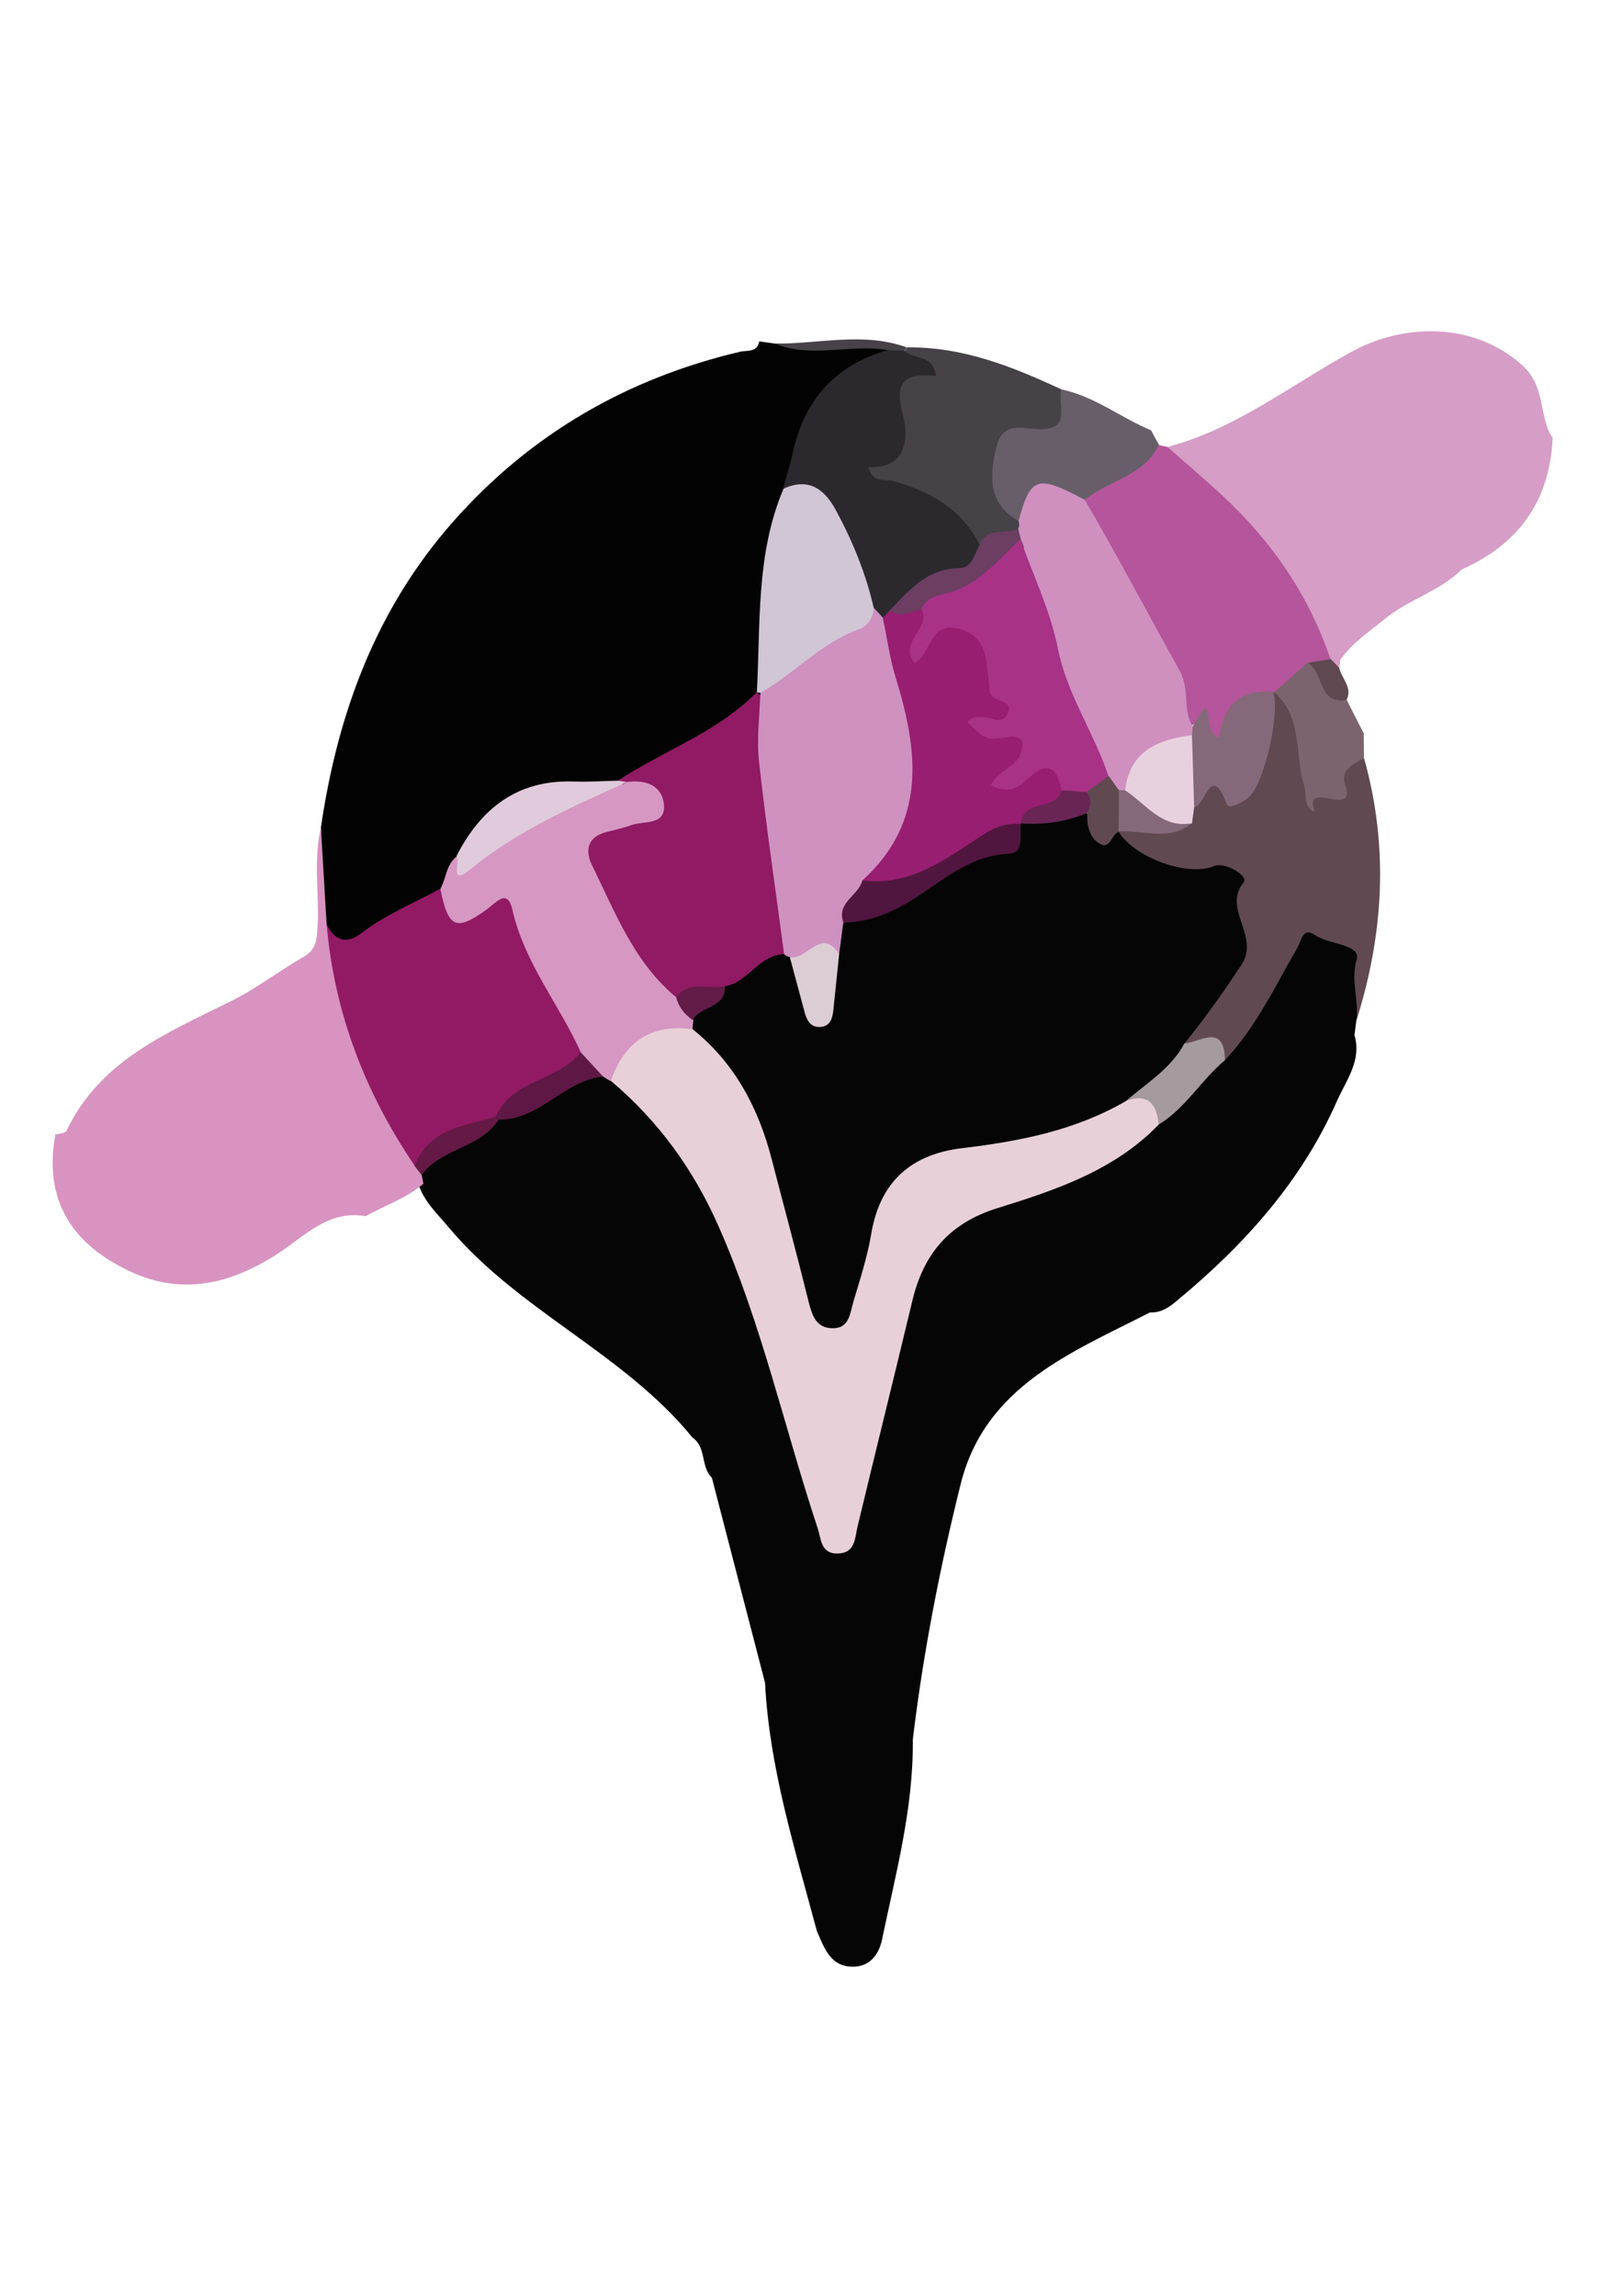 <?xml version="1.0" encoding="utf-8"?>
<!-- Generator: Adobe Illustrator 25.4.1, SVG Export Plug-In . SVG Version: 6.00 Build 0)  -->
<svg version="1.1" id="Capa_1" xmlns="http://www.w3.org/2000/svg" xmlns:xlink="http://www.w3.org/1999/xlink" x="0px" y="0px"
	 viewBox="0 0 595.3 841.9" style="enable-background:new 0 0 595.3 841.9;" xml:space="preserve">
<style type="text/css">
	.st0{fill:#D69DC6;}
	.st1{fill:#7C646F;}
	.st2{fill:#604950;}
	.st3{fill:#050506;}
	.st4{fill:#030304;}
	.st5{fill:#464248;}
	.st6{fill:#675E69;}
	.st7{fill:#B5559B;}
	.st8{fill:#D893C0;}
	.st9{fill:#E8D0D8;}
	.st10{fill:#D697C3;}
	.st11{fill:#A59A9E;}
	.st12{fill:#5F1845;}
	.st13{fill:#651945;}
	.st14{fill:#921A64;}
	.st15{fill:#901A63;}
	.st16{fill:#2B292D;}
	.st17{fill:#D1C6D5;}
	.st18{fill:#DFCBDC;}
	.st19{fill:#CF90BF;}
	.st20{fill:#6B3E62;}
	.st21{fill:#85697A;}
	.st22{fill:#E8D1DF;}
	.st23{fill:#631B48;}
	.st24{fill:#CE91C0;}
	.st25{fill:#981E71;}
	.st26{fill:#A73286;}
	.st27{fill:#51163F;}
	.st28{fill:#DCCCD4;}
	.st29{fill:#692556;}
</style>
<path class="st0" d="M428.2,163.9c25.2-6.6,45.5-22.9,67.9-35.1c18.2-9.9,44.1-11.2,62.3,5.2c8.8,8,5.8,18.6,11.1,26.7
	c-1.1,23-12.4,38.8-33.3,48.1c-8.2,8.1-19.6,11-28.4,18.3c-5.7,4.7-11.9,8.7-16.2,14.9c0,1-0.2,1.9-0.4,2.9c-2.6,0.8-4-0.8-5.2-2.7
	c-12.3-24.3-25.9-47.6-47.9-65C433.9,173.9,427,171.7,428.2,163.9z"/>
<path class="st1" d="M500.2,268.9c0,3,0.1,6,0.1,9c-5.7,5.3,0.2,16.1-11.8,19.6c-10,2.9-12.5,0.6-13.5-7.8c-1.6-12.2-5-24-8-35.8
	c1.1-7,5.6-10.9,12-13c7.9,2.5,9.1,11.4,15,15.8C496,260.8,498.1,264.8,500.2,268.9z"/>
<path class="st2" d="M493.9,256.7c-10.8,1.8-8.1-10.7-14.5-13.7c2.3-4.1,5.4-3.4,8.6-1.4c1.1,1.1,2.2,2.2,3.2,3.3
	C492.1,248.9,496.2,252.1,493.9,256.7z"/>
<path class="st3" d="M421.8,481.3c-28.8,14.7-60.4,27-69.4,62.8c-7.7,30.9-13.8,62.2-17.6,93.9c0.3,25.1-6.3,49.2-11.3,73.4
	c-1.1,5.1-4.2,9.5-9.9,9.8c-8.9,0.5-11.2-6.7-14-13.1c-8-30-17.4-59.7-19-91c-6.5-25.1-13-50.1-19.5-75.2c-4.2-4-1.9-11.2-7.1-14.7
	c-25.2-31-63.9-46.5-89.5-77.2c-4.1-4.9-8.9-9.3-11-15.6c-0.3-1.4-0.4-2.9-0.2-4.3c6.1-12.1,19.8-13.9,29.2-21.6
	c13.6-3.3,23.4-15.5,38.2-16.2c1.5,0.1,3,0.4,4.4,0.9c15.6,11.4,27.2,26.2,36.1,43.3c18.2,34.9,26.1,73.3,38.6,110.2
	c1.7,5,2.1,10.7,6.7,14.6c6-3.7,5.6-9.7,7-14.7c6-21.2,10.2-42.8,15.3-64.2c5.5-22.8,18.1-38.1,41.3-44.8
	c18.8-5.4,36.4-13.9,51.6-26.7c10.9-6.1,15.5-18.5,25.4-25.5c10.1-11.2,17.1-24.5,24.3-37.6c3.7-6.7,7.5-11.1,15-7
	c6.3,3.4,18.6,1.8,13.6,15.9c-1.9,5.3-0.7,11.8-2.5,17.5c-0.2,1.8-0.5,3.6-0.7,5.4c2.7,9.2-2.9,16.4-6.3,23.9
	c-12.9,29.4-33.7,52.6-58.1,72.9C429.4,479,426.2,481.5,421.8,481.3z"/>
<path class="st4" d="M117.7,303.5c6.1-41.8,20.2-80.2,48.6-112.3c28.3-32,63.6-52.4,105.1-62.2c2.7-0.6,6.3,0.3,7.1-3.8
	c1.9,0.3,3.9,0.5,5.8,0.8c13.5,0.9,27,0,40.4,0.5c2.2,1,3.1,3.4,1.1,4.3c-21.7,10.1-30.5,28.9-35.1,50.8c-8.9,22.6-7,46.6-9.5,70.1
	c-6.3,16.9-24.1,19.5-36.4,28.9c-4.9,3.7-11.3,6.1-17.3,8.5c-4.2,1.5-8.7,1.9-13.1,1.5c-19.9-1.5-34,7.4-43.9,24
	c-2.9,4.3-4.4,9.6-8.2,13.4c-7.7,6.3-16.7,10.8-25.3,15.7c-12.6,7.1-15,5.9-19.2-8.4C117.7,324.7,117.9,314.1,117.7,303.5z"/>
<path class="st5" d="M332.6,127.4c20.4-0.3,38.7,7,56.7,15.4c4.7,7.6,5.1,14.2-4.9,17.5c-19.5,6.4-20.8,10-9.9,28.7
	c0.7,1.2,1,2.5,1,3.9c-4,6.6-10.9,6.7-17.4,7.9c-10-11.5-22.3-18.9-37.3-22.8c-6.5-1.7-6.6-7.2-0.2-10.5c4-2.1,6.2-4.8,6.2-9.2
	c0.2-9-1.3-18.5,6.8-25.4c0.2-0.1-1.6-2.3-2-3.8C332,128.6,332.3,128,332.6,127.4z"/>
<path class="st6" d="M373.7,191.1c-11.3-6.3-10.8-16.3-8.3-26.9c2.4-10.3,9.9-6.7,16.6-6.8c11.2-0.1,5.7-9.3,7.3-14.6
	c12.1,2.5,21.8,10.4,32.9,15c1,1.8,1.9,3.6,2.9,5.3c4.5,6.3-1,8.8-4.7,11.5c-6,4.3-12.6,7.5-19.6,9.8
	C390.9,183.5,380.4,179.5,373.7,191.1z"/>
<path class="st5" d="M325.6,128.4c-13.7-2.4-27.9,3.2-41.4-2.4c16.1,0.2,32.4-4.4,48.4,1.4l-0.8,1.2
	C329.6,129.8,327.6,130,325.6,128.4z"/>
<path class="st7" d="M397.9,183.3c8.7-7.2,21.6-8.6,27.1-20.1c1.1,0.2,2.1,0.5,3.2,0.7c6.6,5.8,13.3,11.5,19.8,17.5
	c18.2,16.8,32,36.6,40,60.3c-2.9,0.5-5.8,0.9-8.6,1.4c-4,3.6-8,7.2-12,10.7c-0.4,0.6-0.7,1.2-1.1,1.8c-5.7,3.4-13.3,4.4-14.5,13.1
	c-0.3,2.4-2.8,4.3-5.5,4.2c-2.8-0.1-5.2-2.1-4.8-4.7c1.2-8.2-3.1-2-5-2.1c-0.4-0.3-0.7-0.7-1.1-1c-5.5-5.3,2.4-14.1-7-20.2
	c-6.9-4.4-9.6-15.6-13.1-24.3s-10.4-15.5-14.3-24.1C399.1,192.2,394.1,188.8,397.9,183.3z"/>
<path class="st8" d="M117.7,303.5c0.7,11.8,1.4,23.6,2.1,35.5c9.7,29.1,17.2,59,33.3,85.6c0.8,2,1,4.3,1.6,6.4c0.2,1,0.4,2,0.6,3.1
	c-6.3,5.4-14.1,7.9-21.2,11.9c-13.6-2.4-22.2,7.2-32,13.6c-17.2,11.2-35.2,15.7-54.5,6.6c-21.1-9.9-31.7-26-27.3-50.1
	c1.4-0.4,3.7-0.5,4.1-1.4c12.3-25.9,36.9-35.9,60.4-47.6c9.3-4.6,17.6-11.1,26.7-16.3c4.9-2.8,4.7-7,5-11.5
	C117.1,327.3,114.9,315.3,117.7,303.5z"/>
<path class="st2" d="M497.5,374.3c1.1-7.4-2.2-14.3,0.1-22.4c1.6-5.7-10.1-5.4-15.3-9c-4.5-3.1-4.8,1.9-6.5,4.8
	c-8.2,14.1-15.2,29.2-26.6,41.2c-3.2-7.2-10.9-2.5-15.5-6c-0.7-7.5,6.1-10.9,9.2-16.3c5.8-10,15-19.1,6.7-32.4
	c-2.4-3.9,2.9-9.5-0.8-15.2c-10.9,2.7-22.1,2.8-32.8-2.9c-4.7-2.5-9-4.8-5.9-11.2c6.8-5.2,16.3,0.1,22.9-6c1.2-1.6,2.3-3.3,3.3-4.9
	c4-4.4,6.4-11.8,15.2-5.7c4.9,3.4,6.8-2.5,7.6-5.9c2.4-9.6,5.7-18.9,8-28.5h0.4c10.4,9.2,7.3,22.9,10.9,34.4
	c1.1,3.4-0.7,7.6,3.9,9.5c-4.9-12.7,15.6,2.9,11.1-10c-2-5.6,3.1-7.5,6.9-9.8C509.4,310.3,507.6,342.4,497.5,374.3z"/>
<path class="st9" d="M425,412.4c-16.2,16.8-37.7,24-59,30.6c-17.8,5.5-27.3,16.8-31.4,34.2c-6.6,27.6-13.5,55.2-20.1,82.8
	c-1,4.3-0.8,9.4-7,9.7c-6.5,0.3-6.3-5.4-7.6-9.3c-12.2-36.8-20.5-74.9-36.3-110.6c-9.2-20.9-22.1-38.7-39.5-53.4
	c-1-16,12.7-25.5,30.9-21.4c22.1,14.8,28.8,38.4,35.5,62c3.4,12,5.7,24.2,9.4,36.1c0.8,2.7,1.6,6.3,5.6,5.8c2.8-0.4,3.6-3.2,4.4-5.5
	c2.9-9,5.2-18.2,7.7-27.3c4.6-16.2,15.3-25.2,31.4-28.1c21.6-3.9,43.2-7.4,63.2-17C421.9,398.7,428.2,400.2,425,412.4z"/>
<path class="st10" d="M253.8,377.4c-14.8-1.9-24.7,4.4-29.8,19.1c-0.9-0.5-1.9-1.1-2.8-1.7c-4.3-2.5-8.9-4.6-11.6-9.1
	c-7.9-12.5-16.4-24.7-21.1-38.9c-2.3-6.9-4.5-10.5-13.6-7.4c-11.4,3.9-15.5-1.2-13.4-13.4c2.2-3.9,2.1-8.9,6-11.9
	c11.1,0.4,16.4-9.9,25.4-13.7c12.6-5.3,24.6-11.9,38.2-14.7c8.5-2.5,14.2,1.2,15.4,9.2c1.1,7.6-5.9,9.2-11.6,11.2
	c-16.3,5.7-16.2,5.7-8.5,21.7c6.1,12.6,13.2,24.5,22.7,34.7c2.4,3.5,4.9,7,6.3,11C255.4,375.1,254.9,376.3,253.8,377.4z"/>
<path class="st11" d="M425,412.4c-0.7-7.5-3.9-11.6-12-8.7c3.5-10.7,11.9-16.3,21.3-21c6.1-0.6,14.8-7.6,15,6.1
	C440.5,396.1,434.9,406.4,425,412.4z"/>
<path class="st12" d="M213,385.9c2.7,3,5.5,5.9,8.2,8.9c-14.4,1.4-23.2,16-38.2,15.8c-1.3-0.8-2.1-1.9-2.3-3.5
	C187.1,393.5,199.8,389.3,213,385.9z"/>
<path class="st13" d="M154.6,430.9c-0.9-1.1-1.7-2.3-2.6-3.4c-0.1-12.5,14.3-21.3,29.7-18c0.4,0.4,0.8,0.7,1.2,1.1
	C176.2,421.1,161.9,421,154.6,430.9z"/>
<path class="st14" d="M181.8,409.5c-11.5,3.4-24.4,4.3-29.7,18c-18.2-26.8-29.5-56.1-32.3-88.6c2.8,6,7.3,7.5,12.5,3.5
	c9-7,19.4-11.1,29.2-16.5c2.9,14.4,5.7,15.7,16.8,7.8c3.3-2.3,7.8-8.3,9.6-0.2c4.4,19.5,17.1,34.7,25.1,52.3
	C204.7,396.6,187.7,395.8,181.8,409.5z"/>
<path class="st15" d="M248.1,365.8c-15.5-12.8-22.4-31.1-30.9-48.4c-2.9-5.9-1.5-10.7,5.7-12.4c2.9-0.7,5.8-1.4,8.6-2.4
	c4.7-1.7,12.9,0.3,12-7.8c-0.8-6.9-6.9-9-13.7-8c-1.3,1.3-2.3,1.1-3.2-0.5c16.8-11.1,36.5-17.7,50.9-32.4c0.7,0.6,1.4,1.1,2.1,1.6
	c2.6,30.9,10.7,61.2,10,92.5c-6.1,7.7-13.7,13.3-23.2,16.3C260.4,365.8,254.3,366.5,248.1,365.8z"/>
<path class="st16" d="M325.6,128.4c2.1,0.1,4.1,0.2,6.2,0.2c3.2,3.4,10.5,1.1,11.5,9.3c-10.3-1-15.7,0.9-12.2,14
	c1.9,7.1,2.6,20.1-12.6,19.4c1.6,6,6,4.3,8.9,5.1c13.8,3.7,25.3,10.2,31.9,23.4c2.3,6.9-1.8,10.9-7.3,11.6c-10.2,1.3-16,8.5-23,14.3
	c-1.8,1.3-3.7,2.2-6,1.9c-2.1-0.8-3.6-2.3-4.7-4.2c-3.6-8.5-6.4-17.3-10.4-25.8c-4.4-9.3-9.8-16.7-20.6-18.6
	c1.1-4.2,2.5-8.4,3.4-12.7C294.9,146.9,306.2,133.9,325.6,128.4z"/>
<path class="st17" d="M287.4,179.2c9.3-4.2,15.1,0.2,19.3,8.1c6.1,11.3,10.9,23.1,13.8,35.7c0.8,1.8,2.1,4.5,0.7,5.5
	c-13.4,9.7-24.6,23-42.3,25.6l-1.3-0.2C279,228.7,277.2,203.2,287.4,179.2z"/>
<path class="st18" d="M226.7,286.3c1.1,0.2,2.1,0.3,3.2,0.5c-19.9,9.1-40,17.7-57.1,31.8c-8.3,6.8-3.8-2.7-5.4-4.6
	c9-17.6,22.4-28.1,43-27.4C215.8,286.8,221.3,286.4,226.7,286.3z"/>
<path class="st19" d="M397.9,183.3c12,20.6,23.1,41.7,34.7,62.5c4,7.2,1,14.3,4.8,20.4c0.7,1.4,0.5,2.6-0.5,3.7
	c-8.6,5.3-17.7,9.9-22.5,19.6c-1.1,1-2.4,1.4-3.9,1.4c-2.9-1-4.9-3.1-6.8-5.4c-15.6-27.2-24-57-30.8-87.3c-0.1-1.5,0.1-2.9,0.5-4.3
	c0.5-0.9,0.6-1.8,0.2-2.8C378,174.7,380.4,174,397.9,183.3z"/>
<path class="st20" d="M373.5,193.9c0.3,1.4,0.6,2.7,1,4.1c3.5,6.5-2.9,5.1-5,7.6c-8.3,9.9-17.1,17.7-30.2,20
	c-4.6,1.7-9.5,4.8-13-1.7c7.2-7.5,13.8-15.5,25.8-15.6c4.4,0,5.3-5.1,7.2-8.4C362,192.8,369,196.3,373.5,193.9z"/>
<path class="st21" d="M437.2,269.6c0.1-1.1,0.2-2.2,0.3-3.4c1.3-2,2.5-4,4.2-6.7c3.2,2.7-0.1,8.5,5.5,11.1
	c1.3-11.8,7.8-18,19.8-16.8c2.7,7.6-3.5,34.5-9.2,38.8c-2.3,1.8-7,4.4-7.8,2.3c-5.9-15.9-8.2,1.4-12.1,1.1
	C430.8,287.4,431.4,278.6,437.2,269.6z"/>
<path class="st3" d="M265.9,361.7c8.6-1.5,12.5-11.5,21.7-11.8c1.3-0.7,2.6-0.6,3.7,0.4c3.8,5.2,3.1,12.3,8.2,18.6
	c3.4-7.1,3.1-14.2,4.6-20.8c0.4-3.6,0.7-7.2,2.9-10.4c21.9-5.9,38.8-22,60-29.3c2.5-0.8,3.4-3.5,4.9-5.5c0.9-1.2,1.9-2.2,3.2-2.9
	c6.9-2.2,14-3.1,21.2-3c4.7,1.4,6.5,7.7,12.4,7.1c0.5,0.3,1.1,0.6,1.6,0.9c5.7,9.5,25.6,16.7,35,12.6c3.9-1.7,12.7,3.6,10.9,5.9
	c-8.1,10.1,6.2,19.6-0.9,30.4c-6.6,10-13.4,19.6-20.9,28.8c-4.9,9.2-13.8,14.4-21.3,21c-18.5,10.8-38.9,14.8-59.8,17.3
	c-19.1,2.2-30.6,12.3-33.8,31.8c-1.4,8.3-4.1,16.5-6.5,24.6c-1.2,4.1-1.4,9.7-7.5,9.7c-6.3,0-7.7-4.9-9-10.1
	c-4.3-17.4-9-34.7-13.5-52.1c-4.9-18.8-13.6-35.2-29-47.5c0.1-1.1,0.2-2.1,0.3-3.2C253.1,365.3,263,366.8,265.9,361.7z"/>
<path class="st22" d="M437.2,269.6c0.3,8.8,0.5,17.6,0.8,26.5c-0.3,2-0.5,3.9-0.8,5.9c-11.8,3.3-20.5,0.3-24.5-12.1
	C414.4,275.3,424.8,271.2,437.2,269.6z"/>
<path class="st21" d="M412.6,289.8c7.7,4.9,13.4,14.1,24.5,12.1c-8.3,6.9-17.9,2.2-26.9,3.1l-0.1-0.1c-4.3-5.1-4.1-10.2,0.1-15.2
	C411.1,289.8,411.8,289.8,412.6,289.8z"/>
<path class="st23" d="M265.9,361.7c0.4,8.2-9.1,7.1-11.8,12.4c-3-2.1-5.2-4.8-6.1-8.4C252.9,359.4,260,362.9,265.9,361.7z"/>
<path class="st24" d="M309.3,338.4c-0.5,3.8-1,7.6-1.5,11.4c-6,0.6-11.9,4.1-18.1,1.2c-0.8-0.2-1.5-0.5-2.1-1.1
	c-3.1-23.5-6.6-47-9.2-70.6c-0.9-8.3,0.2-16.8,0.5-25.2c12.4-7,22.1-18.2,35.8-23.2c3.6-1.3,5.5-4.1,5.8-8c1.1,1.2,2.2,2.4,3.3,3.6
	c19.9,26.2,18.8,71.6-2.3,96.4C317.4,328,313.3,333.2,309.3,338.4z"/>
<path class="st25" d="M316.3,322.9c23.8-21.6,20.5-47.6,12.2-74.5c-2.2-7.1-3.1-14.5-4.7-21.8c0.8-0.9,1.7-1.8,2.5-2.7
	c4,3.1,7.8,0.2,11.7-0.3c3.3,0.5-1.4,12.5,8.8,5.1c5.5-4,16.9-0.1,16.7,8.9c-0.2,10.2,18.4,20.4,2.1,30.5c13.5,0,14.6,1.8,7.4,15.7
	c8.4-4.4,16.9-9.1,17.8,6.4c-1.8,9.2-11.5,7.4-16.6,12l0.2,0.3c-14.5,7.4-27,18.7-43.3,22.9C325.8,326.5,320.6,328.4,316.3,322.9z"
	/>
<path class="st26" d="M389.3,289.7c-1.5-8.1-5-10.9-11.8-4.5c-3.9,3.7-7.8,6.2-14,2.7c2.2-5.5,9.7-6.4,11-12.2
	c0.3-1.3,0.8-3.1,0.3-4c-0.6-1-2.5-1.8-3.7-1.6c-9.4,1.5-9.4,1.5-16.3-5.3c1.9-2.1,4.4-2.1,6.8-1.7c2.8,0.4,6.1,2.5,7.9-1.2
	c2.1-4.3-2.1-4.4-4.5-5.8c-2.6-1.4-1.9-3.9-2.3-6.4c-1.1-7.5-0.4-16-10.6-19c-11.1-3.2-10.2,8.5-16.5,12.5c-6.6-7.7,6.3-13,2.3-19.9
	c1.9-4,5.4-4.8,9.5-5.8c11.5-2.8,18.6-12.2,26.9-19.7c4.7,13.3,11,26.3,13.7,39.9c3.3,16.9,13.2,30.8,18.5,46.7
	c-0.6,5.4-3.8,8-9.1,8.3C394.4,293,391.4,292.5,389.3,289.7z"/>
<path class="st2" d="M398.4,290.5c2.8-2,5.5-3.9,8.3-5.9c1.2,1.7,2.4,3.4,3.7,5.2c0,5.1-0.1,10.1-0.1,15.2c-2.6,1.1-3.1,6.4-6.6,4.6
	c-4.2-2.2-5.1-6.9-4.9-11.5C397,295.6,396.9,293.1,398.4,290.5z"/>
<path class="st27" d="M316.3,322.9c17.2,2.1,30.3-7.5,43.3-16.2c5-3.3,9.3-5,14.9-4.5c-0.8,4,1.5,10.6-4.5,10.9
	c-16.4,0.7-27,12.8-40.1,19.6c-6.9,3.6-13.2,5.4-20.5,5.7C306.6,331,314.9,328.5,316.3,322.9z"/>
<path class="st28" d="M289.7,351c6.2,1.4,11.4-11.2,18.1-1.2c-0.7,6.8-1.4,13.5-2.1,20.3c-0.3,3.1-1,6.2-4.7,6.5s-5.1-2.5-5.9-5.5
	C293.3,364.4,291.5,357.7,289.7,351z"/>
<path class="st29" d="M398.4,290.5c2.3,2.5,1.8,5,0.3,7.6c-7.8,3.4-15.9,4.4-24.3,3.9c0.8-9.2,13-4.5,15-12.2
	C392.4,290,395.4,290.2,398.4,290.5z"/>
</svg>
